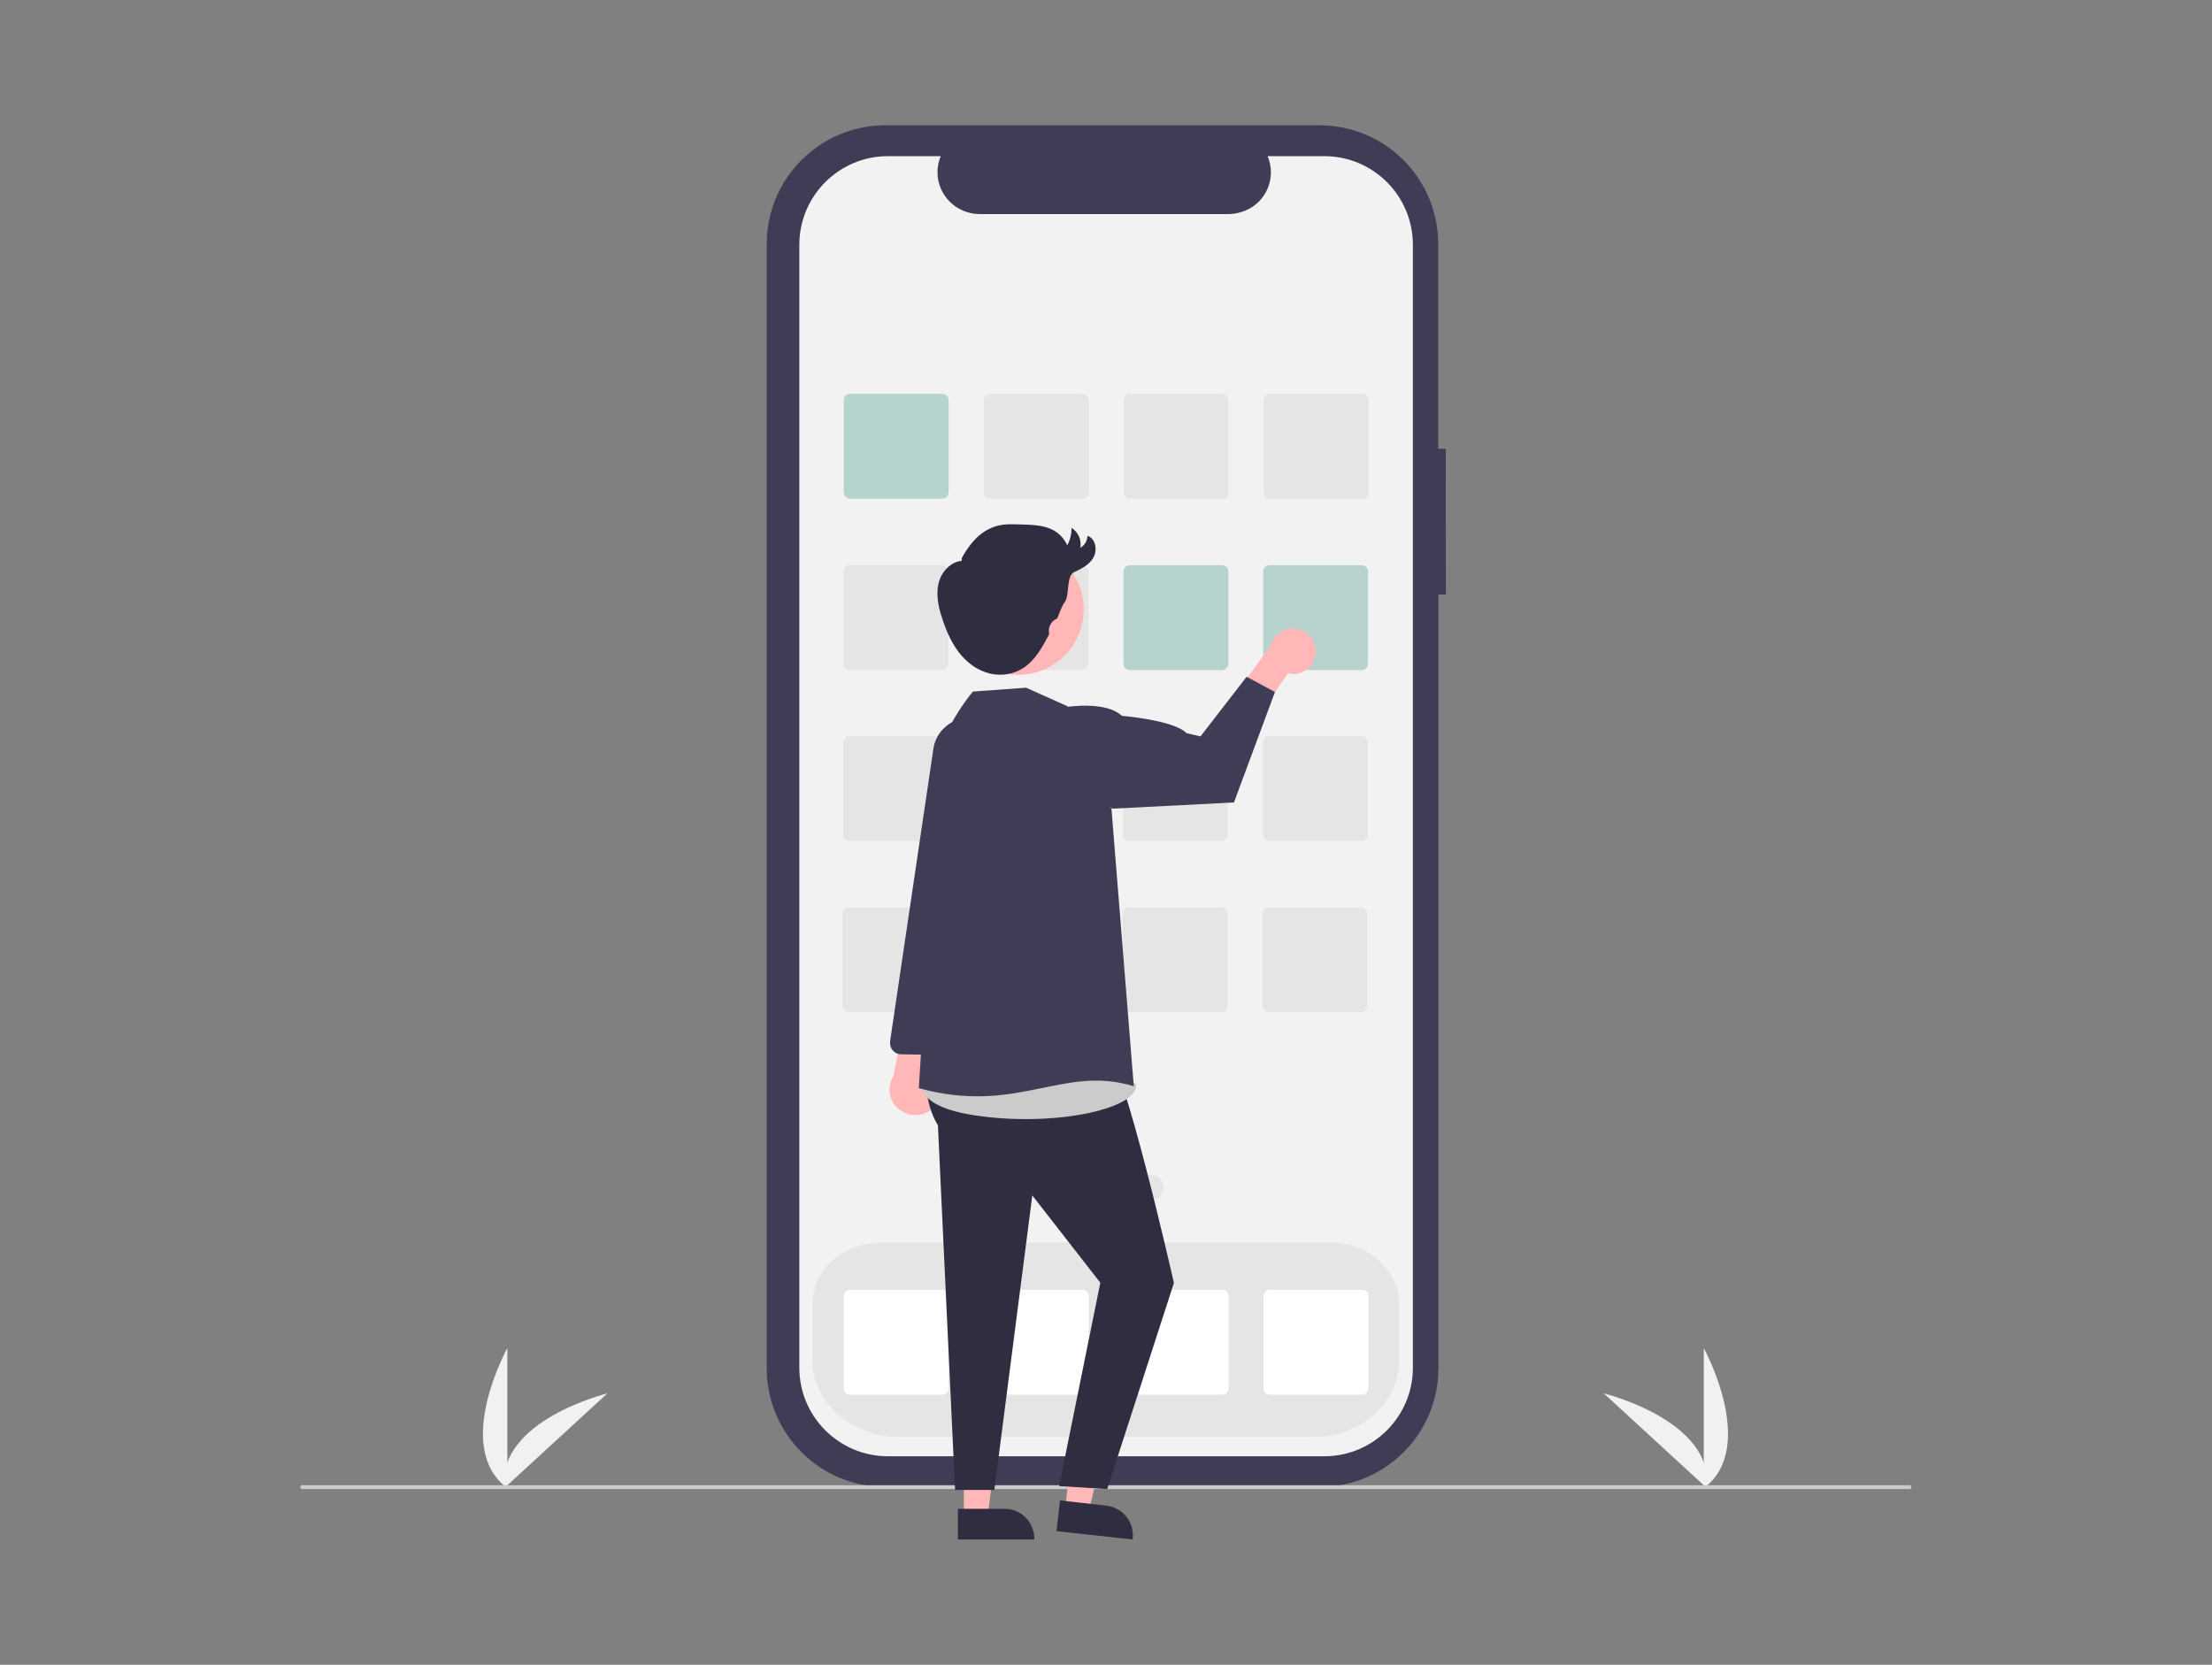<?xml version="1.0" encoding="utf-8"?>
<!-- Generator: Adobe Illustrator 24.1.2, SVG Export Plug-In . SVG Version: 6.00 Build 0)  -->
<svg version="1.1" id="Capa_1" xmlns="http://www.w3.org/2000/svg" xmlns:xlink="http://www.w3.org/1999/xlink" x="0px" y="0px"
	 viewBox="0 0 1031.1 776.1" style="enable-background:new 0 0 1031.1 776.1;" xml:space="preserve">
<rect x="0" y="0" width="1031.1" height="776.1" fill="#808080" stroke="none"/>
<style type="text/css">
	.st0{fill:#F1F1F1;}
	.st1{fill:#3F3D56;}
	.st2{fill:#F2F2F2;}
	.st3{fill:#E5E5E5;}
	.st4{fill:#B7D3CE;}
	.st5{fill:#B8D3CE;}
	.st6{fill:#FFFFFF;}
	.st7{fill:#CBCBCB;}
	.st8{fill:#FFB7B7;}
	.st9{fill:#2F2E41;}
</style>
<path id="Trazado_941" class="st0" d="M794.2,693.8v-65.3C794.2,628.4,819.6,674.8,794.2,693.8z"/>
<path id="Trazado_942" class="st0" d="M795.7,693.8l-48.1-44.2C747.7,649.6,799,662.2,795.7,693.8z"/>
<path id="Trazado_943" class="st0" d="M236.5,693.8v-65.3C236.5,628.4,210.9,674.8,236.5,693.8z"/>
<path id="Trazado_944" class="st0" d="M235,693.8l48.1-44.2C283,649.6,231.7,662.2,235,693.8z"/>
<path id="Trazado_945" class="st1" d="M673.9,209.2h-3.5v-95.5c0-30.5-24.8-55.3-55.3-55.3H412.7c-30.5,0-55.3,24.8-55.3,55.3v524.2
	c0,30.5,24.8,55.3,55.3,55.3l0,0h202.5c30.5,0,55.3-24.8,55.3-55.3l0,0l0,0V277.2h3.5L673.9,209.2L673.9,209.2z"/>
<path id="Trazado_946" class="st2" d="M617.3,72.8h-26.4c4.2,10.1-0.6,21.5-10.7,25.5c-2.4,0.9-5,1.5-7.5,1.5h-116
	c-10.8,0-19.7-8.7-19.7-19.5c0-2.6,0.5-5.1,1.5-7.5h-24.6c-22.8,0-41.3,18.5-41.3,41.3l0,0v523.5c0,22.8,18.5,41.3,41.3,41.3h203.4
	c22.8,0,41.3-18.5,41.3-41.3l0,0V114.1C658.6,91.3,640.1,72.8,617.3,72.8z"/>
<path id="Trazado_947" class="st3" d="M612.3,669.9H419c-22.2,0-40.3-16.1-40.3-35.9v-26c0-15.8,14.4-28.7,32-28.7h209.5
	c17.7,0,32,12.9,32,28.7v26C652.4,653.8,634.4,669.9,612.3,669.9z"/>
<path id="Trazado_948" class="st4" d="M439.3,232.5h-43.1c-1.7,0-2.9-1.4-2.9-2.9v-43.1c0-1.7,1.4-2.9,2.9-2.9h43.1
	c1.7,0,2.9,1.4,2.9,2.9l0,0v43.1C442.1,231.3,440.9,232.5,439.3,232.5L439.3,232.5z"/>
<path id="Trazado_949" class="st3" d="M504.5,232.5h-43c-1.7,0-2.9-1.4-2.9-2.9v-43.1c0-1.7,1.4-2.9,2.9-2.9h43.1
	c1.7,0,2.9,1.4,2.9,2.9l0,0v43.1C507.5,231.3,506.1,232.5,504.5,232.5C504.6,232.5,504.5,232.5,504.5,232.5z"/>
<path id="Trazado_950" class="st3" d="M569.8,232.5h-43.1c-1.7,0-2.9-1.4-2.9-2.9l0,0v-43.1c0-1.7,1.4-2.9,2.9-2.9l0,0h43
	c1.7,0,2.9,1.4,2.9,2.9l0,0v43.1C572.7,231.3,571.5,232.5,569.8,232.5L569.8,232.5z"/>
<path id="Trazado_951" class="st3" d="M635,232.5h-43.1c-1.7,0-2.9-1.4-2.9-2.9l0,0v-43.1c0-1.7,1.4-2.9,2.9-2.9l0,0H635
	c1.7,0,2.9,1.4,2.9,2.9l0,0v43.1C638,231.3,636.6,232.5,635,232.5L635,232.5z"/>
<path id="Trazado_952" class="st3" d="M439.1,312.4H396c-1.7,0-2.9-1.4-2.9-2.9v-43.1c0-1.7,1.4-2.9,2.9-2.9h43.1
	c1.7,0,2.9,1.4,2.9,2.9v43.1C442.1,311,440.8,312.4,439.1,312.4z"/>
<path id="Trazado_953" class="st3" d="M504.5,312.4h-43.1c-1.7,0-2.9-1.4-2.9-2.9v-43.1c0-1.7,1.4-2.9,2.9-2.9h43.1
	c1.7,0,2.9,1.4,2.9,2.9v43.1C507.3,311,506,312.4,504.5,312.4z"/>
<path id="Trazado_954" class="st4" d="M569.7,312.4h-43.1c-1.7,0-2.9-1.4-2.9-2.9v-43.1c0-1.7,1.4-2.9,2.9-2.9h43.1
	c1.7,0,2.9,1.4,2.9,2.9v43.1C572.5,311,571.3,312.4,569.7,312.4z"/>
<path id="Trazado_955" class="st5" d="M634.8,312.4h-43.1c-1.7,0-2.9-1.4-2.9-2.9v-43.1c0-1.7,1.4-2.9,2.9-2.9h43.1
	c1.7,0,2.9,1.4,2.9,2.9v43.1C637.7,311,636.5,312.4,634.8,312.4z"/>
<path id="Trazado_956" class="st3" d="M439,392.1h-43.1c-1.7,0-2.9-1.4-2.9-2.9v-43.1c0-1.7,1.4-2.9,2.9-2.9l0,0H439
	c1.7,0,2.9,1.4,2.9,2.9l0,0v43.1C441.8,390.8,440.6,392.1,439,392.1z"/>
<path id="Trazado_957" class="st3" d="M504.2,392.1H461c-1.7,0-2.9-1.4-2.9-2.9l0,0v-43.1c0-1.7,1.4-2.9,2.9-2.9l0,0h43.1
	c1.7,0,2.9,1.4,2.9,2.9l0,0v43.1C507.2,390.8,505.8,392.1,504.2,392.1z"/>
<path id="Trazado_958" class="st3" d="M569.5,392.1h-43.1c-1.7,0-2.9-1.4-2.9-2.9v-43.1c0-1.7,1.4-2.9,2.9-2.9l0,0h43.1
	c1.7,0,2.9,1.4,2.9,2.9l0,0v43.1C572.4,390.8,571,392.1,569.5,392.1z"/>
<path id="Trazado_959" class="st3" d="M634.7,392.1h-43.1c-1.7,0-2.9-1.4-2.9-2.9v-43.1c0-1.7,1.4-2.9,2.9-2.9l0,0h43.1
	c1.7,0,2.9,1.4,2.9,2.9l0,0v43.1C637.5,390.8,636.3,392.1,634.7,392.1z"/>
<path id="Trazado_960" class="st3" d="M438.8,471.9h-43.1c-1.7,0-2.9-1.4-2.9-2.9v-43.1c0-1.7,1.4-2.9,2.9-2.9h43.1
	c1.7,0,2.9,1.4,2.9,2.9V469C441.8,470.7,440.5,471.9,438.8,471.9z"/>
<path id="Trazado_961" class="st3" d="M504.2,471.9H461c-1.7,0-2.9-1.4-2.9-2.9v-43.1c0-1.7,1.4-2.9,2.9-2.9h43.1
	c1.7,0,2.9,1.4,2.9,2.9V469C507,470.7,505.7,471.9,504.2,471.9L504.2,471.9z"/>
<path id="Trazado_962" class="st3" d="M569.4,471.9h-43.1c-1.7,0-2.9-1.4-2.9-2.9v-43.1c0-1.7,1.4-2.9,2.9-2.9h43.1
	c1.7,0,2.9,1.4,2.9,2.9V469C572.2,470.7,570.9,471.9,569.4,471.9z"/>
<path id="Trazado_963" class="st3" d="M634.5,471.9h-43.1c-1.7,0-2.9-1.4-2.9-2.9v-43.1c0-1.7,1.4-2.9,2.9-2.9h43.1
	c1.7,0,2.9,1.4,2.9,2.9V469C637.4,470.7,636.2,471.9,634.5,471.9z"/>
<path id="Trazado_964" class="st6" d="M439.3,650.2h-43.1c-1.7,0-2.9-1.4-2.9-2.9v-43.1c0-1.7,1.4-2.9,2.9-2.9h43.1
	c1.7,0,2.9,1.4,2.9,2.9v43.1C442.1,648.8,440.9,650.2,439.3,650.2z"/>
<path id="Trazado_965" class="st6" d="M504.5,650.2h-43c-1.7,0-2.9-1.4-2.9-2.9v-43.1c0-1.7,1.4-2.9,2.9-2.9h43.1
	c1.7,0,2.9,1.4,2.9,2.9v43.1C507.5,648.8,506.1,650.2,504.5,650.2z"/>
<path id="Trazado_966" class="st6" d="M569.8,650.2h-43.1c-1.7,0-2.9-1.4-2.9-2.9v-43.1c0-1.7,1.4-2.9,2.9-2.9h43.1
	c1.7,0,2.9,1.4,2.9,2.9v43.1C572.7,648.8,571.3,650.2,569.8,650.2L569.8,650.2z"/>
<path id="Trazado_967" class="st6" d="M635,650.2h-43.1c-1.7,0-2.9-1.4-2.9-2.9v-43.1c0-1.7,1.4-2.9,2.9-2.9H635
	c1.7,0,2.9,1.4,2.9,2.9v43.1C637.8,648.8,636.6,650.2,635,650.2z"/>
<circle id="Elipse_132" class="st3" cx="494.4" cy="553.5" r="5.9"/>
<ellipse id="Elipse_133" transform="matrix(0.924 -0.383 0.383 0.924 -172.583 239.368)" class="st3" cx="515.4" cy="553.5" rx="5.9" ry="5.9"/>
<circle id="Elipse_134" class="st3" cx="536.5" cy="553.5" r="5.9"/>
<path id="Trazado_968" class="st7" d="M889.9,694.2H141.2c-0.5,0.2-1.1-0.2-1.2-0.6c-0.2-0.5,0.2-1.1,0.6-1.2c0.2,0,0.3,0,0.5,0
	h748.7c0.5-0.2,1.1,0.2,1.2,0.6s-0.2,1.1-0.6,1.2C890.2,694.2,890.1,694.2,889.9,694.2z"/>
<path id="Trazado_969" class="st8" d="M435.1,516.4c4.5-4.7,4.5-12,0-16.7c-0.5-0.5-1.1-0.9-1.7-1.4l11.4-40.4l-20.7,6.6l-7.7,37.3
	c-3.5,5.6-1.7,12.9,3.9,16.2C425.1,521,431.3,520.3,435.1,516.4L435.1,516.4z"/>
<path id="Trazado_970" class="st1" d="M441.1,491.6c-0.3,0-0.8,0.2-1.1,0.2l-20-0.3c-2.9,0-5.3-2.6-5.1-5.4c0-0.3,0-0.5,0-0.6
	L435.1,349c1.2-8.1,8.3-14.3,16.5-14.3l0,0c9.2,0,16.7,7.5,16.5,16.7c0,1.4-0.2,2.6-0.5,3.9l-14.3,58l-8.1,73.8
	C445,489.3,443.3,491.1,441.1,491.6L441.1,491.6z"/>
<path id="Trazado_971" class="st8" d="M449.3,707h11.1l5.3-42.7h-16.4V707L449.3,707z"/>
<path id="Trazado_972" class="st9" d="M446.5,703.4h21.8c7.7,0,13.8,6.2,13.8,13.8l0,0v0.5h-35.6L446.5,703.4L446.5,703.4z"/>
<path id="Trazado_973" class="st8" d="M496.5,703.4l11,1.2l10.1-41.9l-16.2-1.8L496.5,703.4z"/>
<path id="Trazado_974" class="st9" d="M494.1,699.5l21.6,2.4l0,0c7.7,0.9,13.1,7.8,12.3,15.3l0,0v0.5l-35.5-3.9L494.1,699.5z"/>
<path id="Trazado_975" class="st9" d="M439,469.2c0,0-15.2,33.6-1.8,55.4l8,170h18.3l17.7-137.3l31.7,40.7l-19.2,94.8l22.4,1.4
	l31.1-96.1c0,0-23.9-105.9-31.8-108.5l-5.1-24.2L439,469.2z"/>
<path id="Trazado_976" class="st7" d="M432.2,498.8c0,0-13.7,15.8,22.4,21.2s74.1-2.7,75-13.5C530.4,495.5,432.2,498.8,432.2,498.8z
	"/>
<path id="Trazado_977" class="st8" d="M613.2,304.1c-0.2,5.9-5.1,10.4-10.8,10.1l0,0c-0.6,0-1.4-0.2-2-0.3l-13.7,19.7l-14-5.4
	l19.7-27.5c1.7-5.6,7.4-8.9,13.1-7.2C610.4,294.8,613.5,299.1,613.2,304.1L613.2,304.1z"/>
<path id="Trazado_978" class="st1" d="M497.7,329.3l-19.4-8.7l-24.8,1.8c0,0-29.9,34.8-18,68.3l-7.2,116.6
	c46.1,12.6,67-11.1,100.2-0.9L518.1,377L497.7,329.3z"/>
<path id="Trazado_979" class="st1" d="M484.9,337.9l12.9-8.4c0,0,17.9-2.7,25.1,4.2c0,0,24.3,2,30.2,8.1l6.5,1.5l21.5-27.8l13.2,7.1
	l-19.1,51.5l-56.8,2.9L484.9,337.9z"/>
<circle id="Elipse_135" class="st8" cx="474.7" cy="284.1" r="30.5"/>
<path id="Trazado_980" class="st9" d="M448.3,260.2c5.4-9.8,12.3-16.1,23.4-15.8c11.3,0.3,20.9-0.3,25.8,9.8c1.4-2.6,2-5.3,2-8.1
	c3.2,2,4.7,5.7,4.1,9.3c2-1.2,3.3-3.3,3.3-5.6c3.8,1.2,4.7,6.5,2.9,9.9c-1.8,3.5-5.6,5.4-9.2,7.1s-2,10.7-4.2,13.8
	c-1.7,2.3-2.4,5-3.5,7.5c0,0.2-0.2,0.2-0.3,0.3c-2.6,1.2-4.1,3.9-3.6,6.8c0,0.2,0,0.5,0,0.6c-3.2,6-6.6,12.3-12.3,15.8
	c-4.7,2.9-10.1,3.6-15.3,2.4c-5.9-1.4-11-5.3-14.6-10.1c-3.6-4.8-6-10.5-7.8-16.2c-1.7-5.1-2.7-10.7-1.5-15.8
	c1.2-5.1,5.6-10.1,10.8-10.4"/>
</svg>
